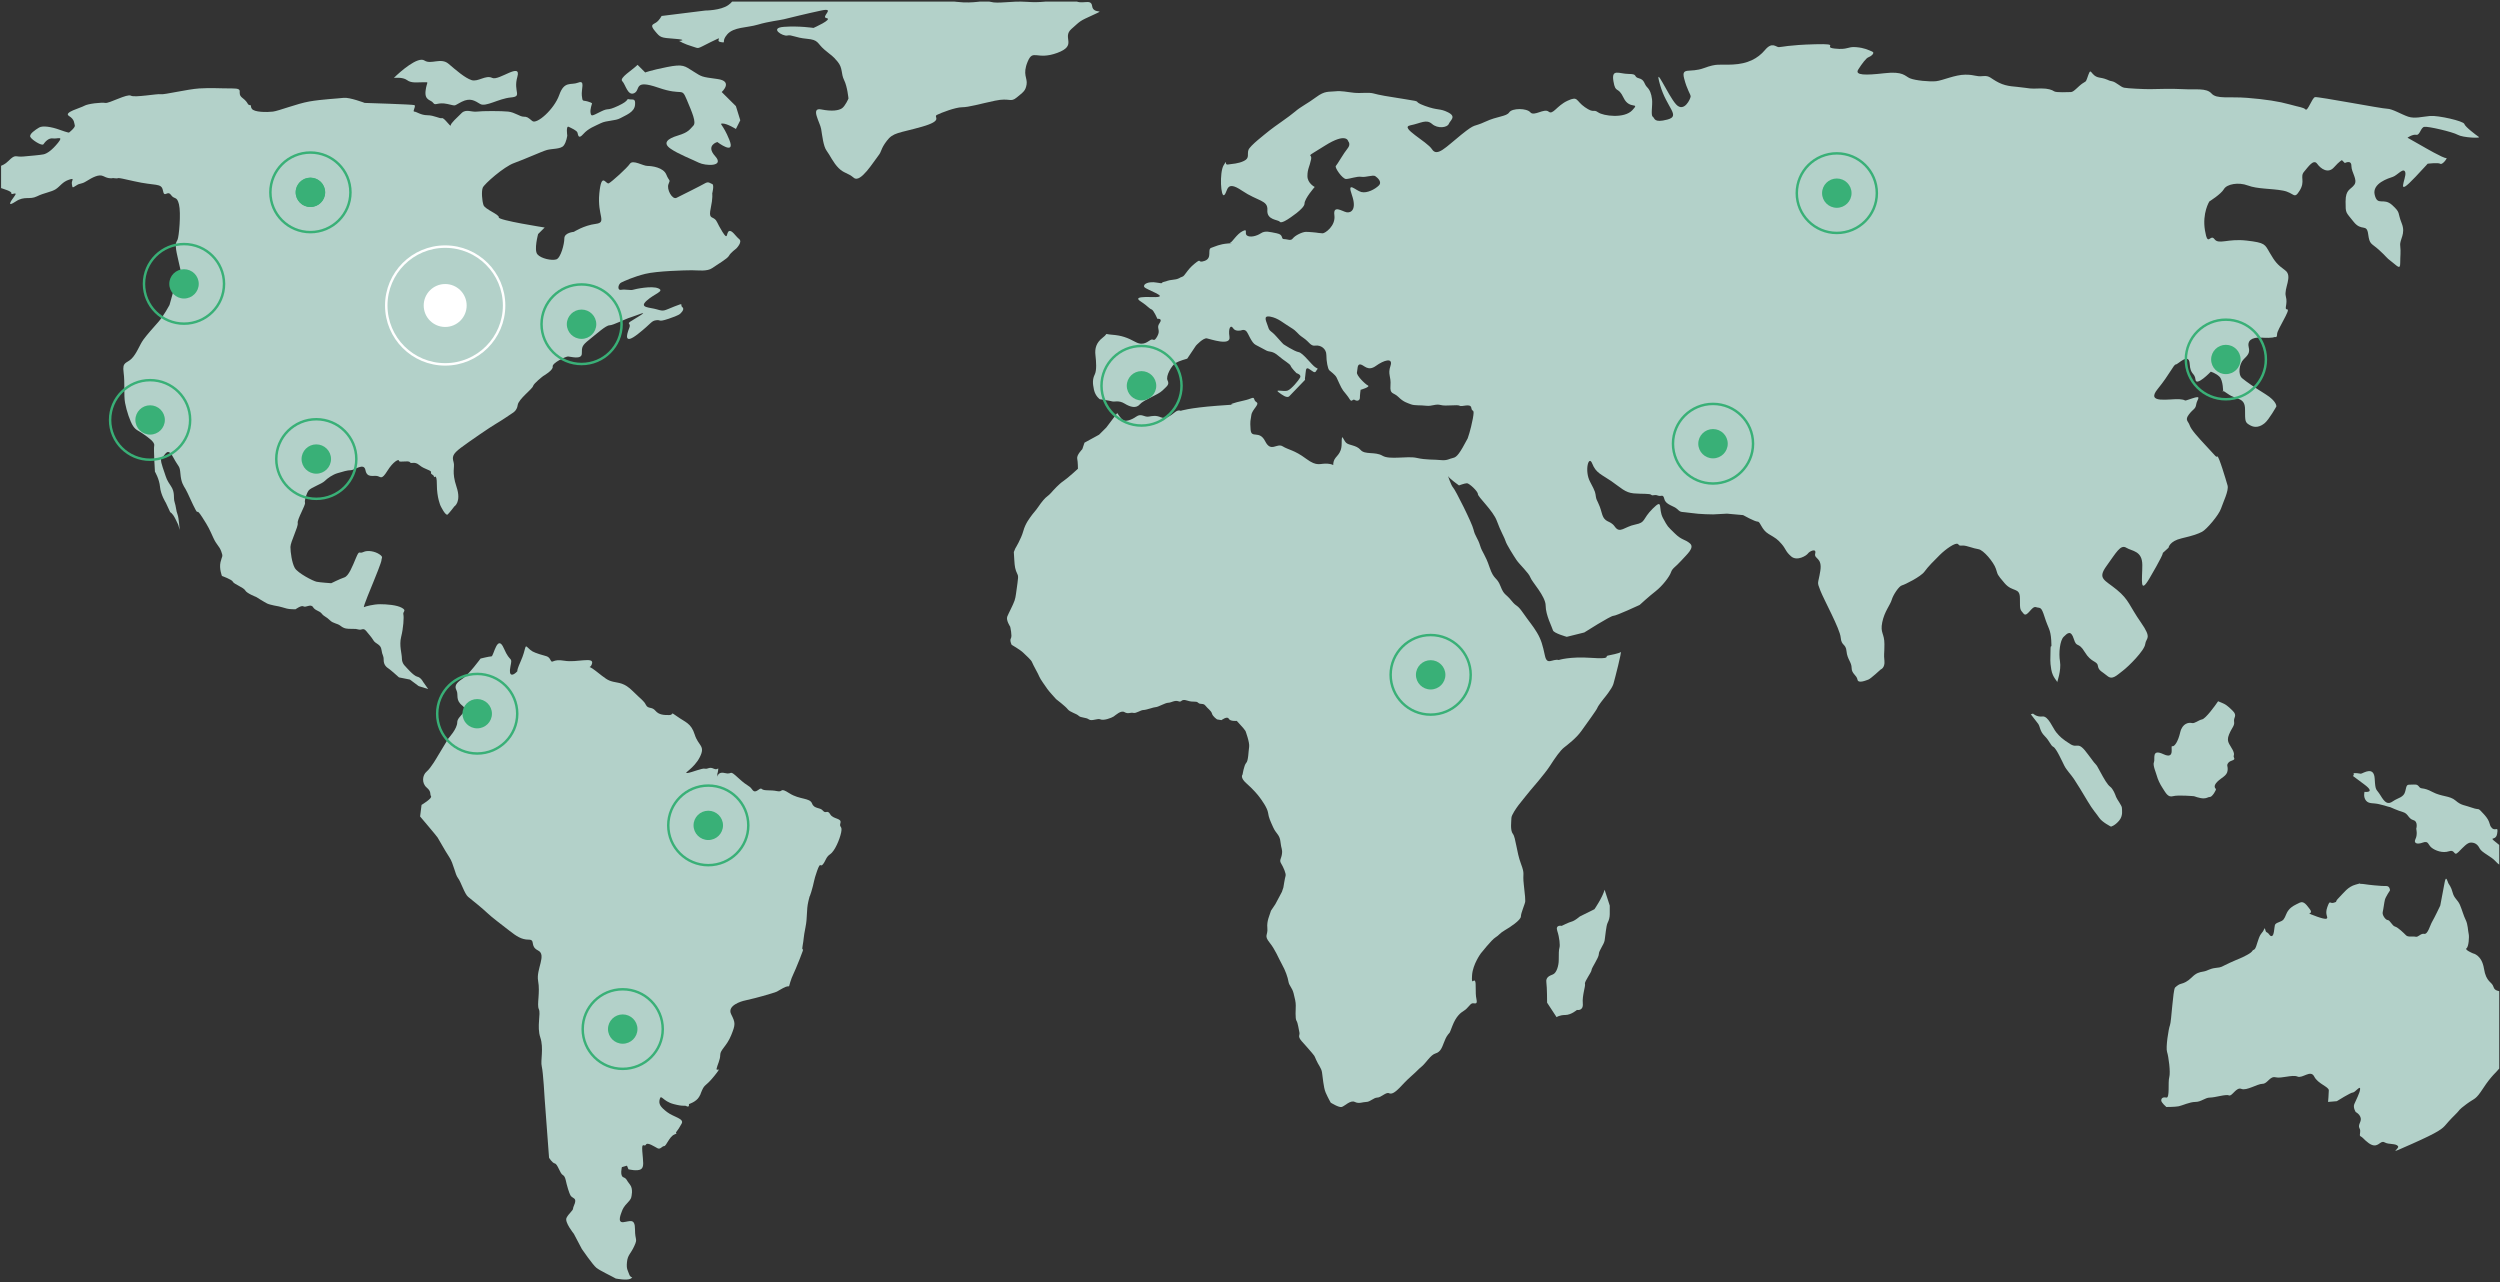<svg width="1012" height="519" viewBox="0 0 1012 519" fill="none" xmlns="http://www.w3.org/2000/svg">
<rect x="0" y="0" width="1012" height="519" fill="#333333" stroke="none"/>
<g clip-path="url(#clip0_2201_10514)">
<path d="M452.272 167.173L447.848 173.037L444.9 175.97L439.003 179.194L438.117 181.834C438.117 181.834 435.757 184.18 436.053 185.648C436.349 187.115 436.349 189.753 436.349 189.753C436.349 189.753 432.221 193.565 430.451 194.738C428.681 195.91 426.321 198.55 426.321 198.55C426.321 198.55 424.847 200.31 423.963 200.897C423.078 201.482 421.604 203.242 420.424 205.002C419.243 206.762 418.064 207.933 417.475 208.813C416.885 209.692 415.115 211.746 414.231 214.972C413.346 218.199 410.987 222.01 410.987 222.01L410.396 223.476C410.692 228.462 410.69 229.341 411.281 231.101C411.871 232.86 412.462 232.273 411.871 236.086C411.281 239.897 411.281 241.364 410.692 243.124C410.102 244.882 408.332 248.108 407.744 249.576C407.153 251.042 408.923 253.68 408.923 253.68C408.923 253.68 409.809 257.494 409.218 258.373C408.628 259.254 409.513 261.013 409.513 261.013C409.513 261.013 413.051 263.065 414.232 264.239C415.411 265.412 417.476 267.172 417.771 268.051C418.067 268.932 420.425 273.037 420.72 273.917C421.015 274.796 423.374 278.021 423.964 278.902C424.554 279.782 427.503 283.008 427.503 283.008C427.503 283.008 431.337 285.939 432.222 287.112C433.107 288.285 435.761 288.871 436.644 289.751C437.53 290.63 439.593 290.336 440.773 291.218C441.953 292.097 444.312 290.63 445.492 291.218C446.671 291.804 449.917 290.632 450.801 290.045C451.685 289.459 453.749 287.407 455.224 288.285C456.698 289.163 457.583 288.285 458.763 288.578C459.941 288.871 461.711 287.407 462.89 287.407C464.071 287.407 467.019 286.233 467.903 286.233C468.789 286.233 471.738 284.471 472.918 284.471C474.096 284.471 475.572 283.301 477.046 283.886C478.52 284.471 477.93 282.715 480.584 283.593C483.239 284.471 484.123 283.593 485.008 284.471C485.893 285.352 487.074 284.474 487.958 285.647C488.843 286.818 490.317 287.697 490.611 288.871C490.905 290.045 492.675 291.219 492.675 291.219L494.445 291.511C494.445 291.511 496.806 289.752 497.394 290.926C497.984 292.099 500.638 291.807 500.638 291.807L503.292 294.738L504.177 295.911C504.177 295.911 505.947 300.604 505.651 302.363C505.356 304.122 505.356 307.934 504.472 308.813C503.588 309.694 502.998 313.506 502.998 313.506C502.998 313.506 501.818 314.679 504.472 317.025C507.126 319.373 508.897 321.424 509.781 322.595C510.667 323.769 513.026 326.996 513.318 329.048C513.615 331.1 514.204 332.273 515.385 334.913C516.564 337.552 518.038 337.845 518.333 340.78C518.629 343.711 519.217 343.712 518.922 345.763C518.627 347.816 517.743 348.11 518.627 349.575C519.512 351.042 520.69 353.682 520.397 354.562C520.103 355.441 519.512 359.253 519.512 359.253L518.922 361.013L516.269 366.001L514.499 368.638C513.909 370.69 512.73 372.743 513.025 375.676C513.318 378.609 511.551 378.608 513.909 381.539C516.269 384.473 517.447 387.699 518.922 390.339C520.397 392.977 521.282 395.617 521.575 397.376C521.871 399.136 523.051 399.723 523.64 402.069C524.229 404.415 524.525 405.586 524.525 407.053C524.525 408.519 524.229 412.333 524.821 413.212C525.409 414.092 525.705 416.733 526 417.905C526.295 419.079 525.114 419.372 526.884 421.426C528.654 423.478 529.834 424.65 531.013 426.117C532.192 427.584 531.897 426.997 532.783 429.05C533.667 431.102 534.846 432.277 535.142 434.035C535.437 435.794 535.731 440.192 536.616 442.246C537.501 444.299 538.68 446.352 538.68 446.352C538.68 446.352 541.925 448.404 543.105 448.111C544.282 447.818 546.643 445.181 548.414 446.059C550.184 446.939 551.658 446.059 553.132 446.059C554.606 446.059 556.081 444.299 557.556 444.299C559.03 444.299 561.094 441.953 562.275 442.54C563.455 443.125 564.927 441.951 566.403 440.486C567.878 439.021 568.762 437.849 571.415 435.502C574.07 433.156 573.775 433.154 575.544 431.688C577.314 430.221 579.084 426.995 581.148 426.409C583.211 425.823 583.801 423.772 584.39 422.305C584.981 420.838 585.275 419.959 586.16 418.785C587.046 417.613 586.455 419.082 587.93 415.267C589.406 411.453 591.177 409.989 592.651 409.108C594.125 408.229 595.01 406.47 595.894 406.175C596.778 405.881 598.254 407.055 597.664 404.415C597.076 401.777 597.664 397.965 597.076 397.085C596.485 396.203 595.599 399.136 595.895 394.736C596.193 390.339 599.434 385.939 599.434 385.939C599.434 385.939 603.857 380.368 605.333 379.488C606.808 378.609 607.101 377.729 609.168 376.556C611.23 375.384 615.654 372.451 615.654 370.984C615.654 369.517 617.424 365.705 617.424 364.824C617.424 363.945 617.424 363.065 616.836 358.079C616.245 353.096 617.424 354.267 615.656 349.575C613.887 344.884 613.589 339.018 612.412 337.552C611.231 336.085 611.821 332.272 611.821 331.1C611.821 329.928 613.887 326.995 614.771 325.822C615.656 324.649 619.489 319.956 619.489 319.956C619.489 319.956 625.387 313.212 627.451 309.987C629.516 306.76 631.58 303.828 633.054 302.656C634.529 301.483 638.068 298.841 640.131 295.909C642.196 292.978 646.325 287.407 646.621 286.525C646.914 285.647 649.273 282.714 649.273 282.714C649.273 282.714 652.517 278.9 653.108 276.848C653.696 274.795 656.644 263.358 656.054 263.944C655.467 264.532 651.927 265.117 650.747 265.41C649.569 265.705 652.518 266.876 643.964 266.291C635.413 265.703 630.99 267.17 630.99 267.17C628.334 266.583 626.271 269.516 625.385 265.41C624.501 261.306 623.91 258.96 622.142 256.027C620.372 253.094 619.192 251.921 616.54 248.108C613.887 244.297 614.179 246.055 611.819 243.124C609.461 240.192 608.87 241.07 607.396 237.259C605.922 233.447 604.743 234.914 602.973 229.634C601.203 224.354 600.024 223.767 599.139 220.836C598.254 217.904 597.076 217.022 596.485 214.384C595.895 211.744 589.114 198.256 588.228 197.375C587.342 196.497 585.868 191.802 586.163 192.683C586.459 193.563 590.588 196.495 590.588 196.495C590.588 196.495 592.946 195.615 593.832 195.615C594.716 195.615 598.255 198.842 598.255 200.013C598.255 201.187 604.451 206.76 605.923 210.865C607.397 214.97 609.17 217.903 609.462 219.076C609.754 220.248 612.706 224.941 613.887 226.702C615.065 228.462 618.898 231.979 619.488 233.74C620.078 235.5 625.683 241.364 625.683 245.176C625.683 248.989 628.334 253.973 628.631 255.146C628.927 256.319 634.233 257.787 634.233 257.787L641.312 256.027C641.312 256.027 651.927 249.281 653.108 249.281C654.286 249.281 663.726 244.882 663.726 244.882C663.726 244.882 667.558 241.364 670.211 239.312C672.866 237.259 675.815 233.448 676.406 231.686C676.994 229.926 678.174 229.634 680.533 226.993C682.893 224.354 686.137 221.715 684.073 219.955C682.008 218.196 680.828 218.783 677.88 215.85C674.93 212.918 675.225 213.505 673.16 209.691C671.095 205.88 673.455 201.48 669.031 205.88C664.609 210.279 666.377 211.451 661.953 212.333C657.531 213.211 655.76 216.144 653.696 213.211C651.632 210.279 649.569 212.039 648.387 207.639C647.208 203.24 646.322 202.946 646.029 201.188C645.735 199.428 646.029 199.428 643.669 195.028C641.311 190.63 643.079 183.885 644.553 187.697C646.029 191.509 648.387 192.096 652.222 194.735C656.054 197.374 657.826 199.428 661.363 199.721C664.902 200.013 667.851 199.721 668.441 200.306C669.031 200.894 669.62 200.014 671.095 200.599C672.571 201.187 673.158 199.721 673.749 202.065C674.338 204.412 677.582 204.705 679.056 206.171C680.532 207.636 680.532 207.051 684.367 207.636C688.201 208.224 693.51 208.224 693.51 208.224L699.111 207.93L705.6 208.514C705.6 208.514 710.32 211.154 711.498 211.154C712.677 211.154 712.972 214.381 715.921 216.14C718.871 217.901 719.46 218.192 721.229 220.246C723.002 222.299 722.704 223.178 725.063 225.231C727.424 227.285 731.259 224.939 731.848 224.061C732.435 223.18 735.384 221.714 734.797 224.061C734.207 226.406 737.744 225.525 736.86 231.099C735.975 236.669 735.384 235.203 736.86 239.016C738.334 242.829 744.822 254.558 745.118 258.078C745.414 261.597 747.181 260.424 747.476 263.651C747.772 266.876 749.54 268.049 749.54 270.395C749.54 272.742 751.606 273.327 751.9 275.088C752.197 276.848 755.44 275.38 756.324 275.088C757.21 274.794 761.337 270.981 761.337 270.981C761.337 270.981 763.11 270.396 762.812 267.462C762.516 264.532 762.812 265.117 762.812 260.719C762.812 256.32 761.043 256.32 761.928 251.923C762.812 247.524 765.171 244.883 765.761 242.831C766.351 240.779 768.711 237.26 769.889 236.966C771.068 236.672 777.557 233.448 779.032 231.393C780.506 229.341 782.866 226.995 785.226 224.649C787.584 222.304 791.713 219.371 792.598 220.251C793.483 221.13 793.188 220.837 794.663 220.837C796.137 220.837 798.792 222.011 800.855 222.304C802.92 222.597 807.05 227.582 807.934 230.222C808.819 232.862 808.229 232.274 811.473 236.087C814.717 239.898 817.666 237.552 817.666 242.245C817.666 246.938 817.666 246.643 819.142 248.404C820.616 250.164 822.384 245.178 824.153 245.765C825.922 246.353 826.217 245.179 827.691 249.871C829.165 254.564 830.049 254.564 830.346 259.255C830.64 263.947 830.05 259.549 830.05 263.359C830.05 267.173 829.754 267.466 830.346 270.984C830.935 274.506 832.997 275.678 832.705 276.265C832.705 276.265 834.474 271.28 833.883 267.759C833.296 264.242 833.883 259.257 835.358 257.791C836.832 256.323 838.309 254.858 839.486 258.67C840.667 262.481 841.257 259.55 843.91 263.948C846.565 268.348 848.924 267.466 849.219 269.52C849.513 271.573 850.991 271.867 853.052 273.625C855.117 275.385 856.886 273.333 859.246 271.573C861.607 269.813 868.092 263.361 868.39 260.721C868.683 258.083 871.337 258.668 866.618 251.925C861.899 245.18 861.899 242.834 856.886 238.728C851.876 234.623 848.925 234.33 852.76 229.051C856.594 223.771 858.364 220.254 860.722 221.721C863.082 223.186 867.208 222.892 867.208 228.759C867.208 234.623 866.029 241.075 870.157 234.037C874.285 226.999 876.352 222.893 875.17 224.068C873.992 225.241 877.824 221.722 877.824 221.722C877.824 221.722 878.12 219.082 883.135 217.91C888.146 216.734 889.62 216.149 891.391 215.27C893.16 214.389 898.174 208.524 899.059 205.885C899.943 203.246 902.303 198.554 901.713 196.502C901.124 194.447 898.173 184.479 897.583 184.771C896.995 185.065 897.29 185.065 893.458 180.96C889.621 176.854 886.968 173.922 886.379 172.161C885.789 170.401 884.314 170.108 886.082 167.763C887.854 165.418 888.738 165.711 889.033 163.657C889.326 161.605 891.685 159.845 887.262 161.312C882.84 162.778 886.082 161.9 882.249 161.607C878.415 161.312 868.39 163.659 873.404 157.501C878.415 151.343 879.888 147.532 880.774 147.532C881.661 147.532 886.084 142.545 886.377 147.237C886.673 151.929 888.441 150.755 888.737 153.688C889.033 156.621 894.93 150.463 894.93 150.463C894.93 150.463 896.994 151.049 898.468 152.515C899.943 153.981 899.943 158.674 899.943 158.674C899.943 158.674 898.764 157.207 902.008 159.553C905.253 161.901 908.79 160.726 908.79 165.712C908.79 170.697 908.79 170.991 910.854 172.164C912.921 173.337 914.982 172.752 916.754 171.285C918.523 169.819 921.471 164.539 921.471 164.539C921.471 164.539 921.766 162.486 917.048 159.553C912.33 156.622 909.38 154.57 907.613 153.103C905.842 151.637 906.433 147.238 908.2 145.477C909.973 143.717 910.854 142.837 910.265 140.492C909.674 138.144 911.151 136.385 915.574 136.679C919.997 136.973 920.881 136.387 920.881 136.387C920.881 136.387 921.768 136.972 921.768 135.213C921.768 133.454 927.37 125.242 925.894 125.242C924.42 125.242 926.193 123.19 925.305 119.964C924.42 116.737 928.254 111.753 925.011 109.407C921.767 107.06 920.881 105.886 918.818 102.368C916.754 98.848 917.046 98.263 909.38 97.382C901.713 96.503 898.174 99.142 896.404 96.797C894.634 94.451 893.751 100.315 892.572 93.277C891.393 86.239 894.342 81.546 894.342 81.546C894.342 81.546 899.06 78.614 900.238 76.561C901.417 74.507 906.135 73.628 909.973 75.095C913.806 76.561 919.407 76.268 924.128 77.15C928.846 78.028 928.551 80.961 930.911 77.15C933.269 73.335 930.911 71.577 932.68 69.524C934.451 67.471 936.513 64.245 937.987 66.297C939.461 68.351 942.415 70.402 944.774 67.762C947.133 65.124 948.017 64.831 948.017 64.831L949.194 66.005C949.194 66.005 951.848 64.537 951.848 67.175C951.848 69.816 954.504 72.749 953.029 74.801C951.552 76.855 949.491 76.561 949.491 81.546C949.491 86.533 949.491 85.652 952.732 89.759C955.978 93.863 958.041 90.344 958.631 94.744C959.222 99.142 959.809 98.264 963.055 101.196C966.3 104.127 965.707 104.127 968.068 105.887C970.428 107.648 971.608 109.408 971.608 106.475C971.608 103.542 971.903 102.077 971.608 99.437C971.311 96.799 973.968 94.744 972.195 90.345C970.427 85.947 971.902 86.24 968.363 83.014C964.823 79.789 962.463 83.602 961.287 78.909C960.106 74.217 966.888 72.164 968.659 71.577C970.428 70.992 973.08 67.472 973.669 69.818C974.26 72.164 969.247 80.669 977.8 71.577C986.351 62.487 982.519 66.299 982.519 66.299C982.519 66.299 986.942 65.713 987.826 66.299C988.709 66.887 991.073 63.66 990.184 63.954C989.3 64.249 980.751 59.261 980.751 59.261L974.555 55.743C974.555 55.743 976.621 54.276 978.095 54.571C979.571 54.864 979.867 51.638 981.342 51.343C982.816 51.05 992.842 53.398 994.908 54.571C996.971 55.743 1004.34 56.036 1003.46 55.45C1002.57 54.862 997.856 51.345 997.56 50.171C997.266 48.998 986.943 46.652 983.7 46.945C980.455 47.237 977.508 48.116 974.854 47.237C972.198 46.357 968.366 44.011 966.301 44.011C964.237 44.011 938.286 39.026 937.107 39.319C935.928 39.612 934.156 45.183 933.272 44.304C932.388 43.425 930.914 43.423 926.783 42.251C922.657 41.078 917.052 40.197 909.678 39.612C902.307 39.026 897.295 40.199 895.23 37.852C893.165 35.507 888.743 36.386 883.729 36.092C878.717 35.8 872.818 36.092 870.164 36.092C867.509 36.092 861.318 35.8 859.843 35.506C858.368 35.211 856.599 33.159 854.83 32.867C853.059 32.573 853.354 31.988 849.816 31.401C846.277 30.814 846.572 27.003 845.393 30.228C844.214 33.455 844.802 32.574 843.033 33.747C841.263 34.921 839.494 37.266 838.314 37.266C837.136 37.266 832.418 37.559 831.531 36.973C830.645 36.386 829.171 35.8 826.222 35.8C823.273 35.8 823.273 36.092 819.439 35.506C815.605 34.919 812.656 35.211 809.117 33.453C805.578 31.693 805.578 30.521 802.629 30.814C799.683 31.108 799.683 30.228 795.551 30.228C791.424 30.228 786.412 32.574 783.756 32.867C781.104 33.16 775.205 32.573 773.141 31.693C771.074 30.814 770.486 28.762 762.817 29.64C755.15 30.521 750.727 30.521 752.201 28.174C753.676 25.829 755.445 23.483 756.329 23.189C757.215 22.896 759.277 21.43 757.802 20.844C756.329 20.257 754.854 19.378 751.317 19.084C747.776 18.791 748.07 20.257 742.763 19.67C737.456 19.084 745.713 17.618 734.803 17.911C723.891 18.206 721.237 19.084 720.058 19.084C718.877 19.084 717.402 16.739 714.454 20.257C711.505 23.776 707.374 25.828 701.478 26.121C695.581 26.415 695.284 25.535 689.683 27.587C684.08 29.639 680.539 27 681.72 31.692C682.898 36.384 684.374 38.144 684.374 39.023C684.374 39.903 681.72 45.768 678.477 42.249C675.231 38.73 669.333 24.947 671.988 34.332C674.641 43.715 680.538 46.942 674.937 48.408C669.335 49.874 669.922 47.822 669.037 47.234C668.154 46.648 669.037 42.542 668.742 40.196C668.446 37.851 667.858 36.384 666.679 35.211C665.501 34.037 665.793 32.278 663.435 31.692C661.075 31.106 663.14 29.932 659.306 29.932C655.473 29.932 652.23 27.585 653.114 32.865C653.997 38.143 654.882 34.625 657.24 39.61C659.598 44.594 664.023 41.075 660.78 44.594C657.536 48.114 648.985 46.941 646.92 45.475C644.855 44.008 645.446 46.062 641.609 43.422C637.776 40.782 638.958 38.729 634.534 40.782C630.111 42.836 628.636 46.648 626.866 45.181C625.096 43.714 620.969 47.233 619.493 45.475C618.018 43.715 612.119 43.715 610.942 45.475C609.761 47.234 606.222 46.941 601.209 49.288C596.197 51.633 597.669 49.579 591.477 54.566C585.283 59.55 581.744 63.656 579.681 60.43C577.617 57.205 566.409 51.633 570.834 50.752C575.258 49.873 577.322 48.114 579.681 50.166C582.041 52.218 585.876 51.633 586.463 50.166C587.053 48.699 589.708 47.233 586.168 45.474C582.629 43.714 582.335 44.886 576.732 42.834C571.128 40.781 576.732 41.368 569.064 40.195C561.396 39.022 558.151 38.436 556.087 37.849C554.025 37.263 551.075 37.849 548.127 37.556C545.176 37.263 543.114 36.677 540.458 36.97C537.805 37.263 536.331 36.677 532.791 39.316C529.25 41.956 526.596 43.129 524.238 45.181C521.879 47.233 515.687 51.34 513.917 52.807C512.147 54.272 505.954 58.964 505.364 60.724C504.775 62.484 505.954 63.95 503.594 65.123C501.234 66.295 498.876 66.295 497.106 66.588C495.336 66.882 497.106 63.949 495.336 66.882C493.567 69.814 494.157 80.372 495.631 78.905C497.105 77.438 496.22 72.747 502.708 77.147C509.197 81.544 513.326 80.958 513.03 85.063C512.735 89.169 517.453 88.876 518.043 89.756C518.633 90.635 521.582 88.582 521.582 88.582C521.582 88.582 528.07 84.477 528.07 82.425C528.07 80.372 532.198 75.68 532.198 75.68C532.198 75.68 529.248 74.214 529.248 71.281C529.248 68.35 530.135 67.468 530.723 64.535C531.313 61.604 527.479 64.537 536.327 58.963C545.172 53.392 545.763 57.205 545.763 57.205C545.763 57.205 546.941 58.378 545.467 60.137C543.993 61.897 541.338 66.59 540.749 67.175C540.158 67.762 543.403 72.454 544.876 72.454C546.351 72.454 549.301 71.28 551.071 71.573C552.841 71.868 555.789 70.695 556.673 71.281C557.559 71.868 559.622 73.627 558.147 75.094C556.673 76.559 553.428 78.318 551.071 77.733C548.71 77.148 545.171 73.04 547.236 78.906C549.301 84.772 546.941 86.237 545.171 85.944C543.403 85.651 539.568 82.719 540.158 87.118C540.749 91.515 536.326 94.448 535.44 94.448C534.554 94.448 532.787 94.155 532.787 94.155C532.787 94.155 530.131 93.861 528.658 93.861C527.183 93.861 524.234 95.326 523.349 96.5C522.464 97.673 521.284 96.795 519.811 96.795C518.337 96.795 519.811 95.034 516.861 94.448C513.913 93.862 512.143 93.275 510.374 94.448C508.604 95.621 505.951 96.207 504.771 95.328C503.592 94.448 505.362 92.394 503.001 93.569C500.642 94.741 498.872 97.967 497.988 98.262C497.103 98.553 500.642 98.262 497.103 98.553C493.565 98.848 492.091 99.729 490.321 100.314C488.55 100.901 490.91 104.419 487.666 105.592C484.422 106.764 486.783 104.126 483.538 106.764C480.294 109.405 479.703 111.75 478.525 112.044C477.344 112.338 477.64 112.923 474.986 113.216C472.331 113.509 472.628 113.802 471.151 114.096C469.677 114.389 471.447 114.976 468.203 114.389C464.958 113.802 462.599 114.976 463.189 116.149C463.778 117.322 474.69 120.548 466.433 120.254C458.176 119.961 460.83 121.427 462.599 122.6C464.369 123.772 465.252 124.945 466.138 125.239C467.024 125.532 468.496 129.053 468.496 129.053C468.496 129.053 470.856 128.758 469.382 130.812C467.908 132.865 469.972 133.451 468.496 136.091C467.023 138.731 467.023 136.97 465.843 137.557C464.664 138.142 462.894 140.196 459.649 138.436C456.405 136.676 454.048 135.797 450.213 135.505C446.379 135.21 449.032 134.625 446.379 136.676C443.724 138.731 443.135 141.076 443.431 143.714C443.726 146.353 444.021 149.873 443.135 151.633C442.251 153.392 442.251 155.152 442.839 157.792C443.43 160.43 445.2 161.605 445.2 161.605C445.2 161.605 449.328 162.19 450.213 162.485C451.097 162.778 452.867 161.899 455.225 163.363C457.585 164.83 459.945 165.418 461.419 163.657C462.893 161.899 468.791 159.845 470.563 158.086C472.331 156.326 473.511 155.741 472.626 153.981C471.742 152.221 474.396 147.822 475.87 146.943C477.344 146.063 480.588 145.183 480.588 145.183L484.127 139.905C484.127 139.905 487.076 136.677 488.55 136.972C490.024 137.265 498.281 140.199 497.693 136.387C497.103 132.573 498.283 131.401 499.167 132.866C500.051 134.332 502.411 133.746 502.411 133.746C502.411 133.746 503.59 133.161 504.475 134.04C505.359 134.918 506.538 138.733 508.308 139.611C510.078 140.492 511.552 141.372 512.733 141.957C513.912 142.544 515.092 141.957 517.452 144.01C519.81 146.063 522.17 147.237 522.464 148.115C522.761 148.995 524.825 151.048 524.825 151.048C524.825 151.048 526.888 151.634 526.299 152.808C525.709 153.981 522.761 157.501 521.286 158.086C519.811 158.673 515.978 157.499 517.452 158.673C518.925 159.845 520.991 161.312 521.875 160.431C522.761 159.552 528.362 153.686 528.362 153.686C528.362 153.686 528.067 153.98 528.362 152.219C528.658 150.462 528.362 148.408 529.837 149.288C531.311 150.169 532.197 151.341 532.787 150.169C533.376 148.995 533.966 149.582 532.491 148.703C531.015 147.822 527.478 142.837 525.708 142.544C523.938 142.25 519.513 139.317 519.513 139.317C519.513 139.317 518.63 138.437 516.565 136.092C514.5 133.746 513.912 134.332 513.32 132.279C512.731 130.227 510.96 127.587 514.205 128.173C517.451 128.76 519.513 130.812 522.462 132.572C525.412 134.332 524.823 134.917 527.476 136.677C530.13 138.437 530.427 140.198 532.489 139.905C534.553 139.611 536.914 141.077 536.914 143.717C536.914 146.356 537.502 149.288 538.092 149.876C538.683 150.463 540.45 151.636 541.041 152.808C541.631 153.981 542.811 156.914 543.694 158.086C544.58 159.259 545.464 160.14 546.349 161.607C547.233 163.072 547.528 161.312 548.412 161.9C549.298 162.486 550.477 162.192 550.477 161.019C550.477 159.846 550.771 157.793 550.771 157.793C550.771 157.793 554.902 156.621 553.722 156.033C552.542 155.447 549.002 151.928 549.298 150.755C549.593 149.582 549.298 147.237 550.771 147.53C552.246 147.822 553.721 150.462 556.965 148.115C560.209 145.769 564.043 144.596 562.862 148.115C561.685 151.634 563.16 152.219 562.862 156.033C562.569 159.846 564.044 158.673 566.109 160.726C568.173 162.779 569.647 163.074 571.121 163.659C572.596 164.246 574.954 163.953 577.315 164.246C579.675 164.539 581.149 163.366 583.214 163.953C585.276 164.539 589.995 163.659 590.881 164.246C591.767 164.833 595.306 163.074 595.599 165.126C595.894 167.179 597.074 164.833 596.19 169.524C595.306 174.216 594.125 177.442 594.125 177.442C590.881 183.601 589.702 185.068 588.227 185.361C586.754 185.654 585.868 186.534 583.215 186.24C580.561 185.946 577.317 186.24 573.483 185.361C569.649 184.48 562.57 186.24 559.622 184.48C556.673 182.721 552.545 184.187 550.773 182.135C549.004 180.082 546.056 180.375 544.876 179.202C543.697 178.03 543.107 174.805 543.107 179.497C543.107 184.19 540.453 184.481 539.863 186.828C539.272 189.173 540.746 188.001 537.502 187.707C534.258 187.413 533.374 189.173 528.656 185.655C523.936 182.136 521.578 182.136 519.22 180.669C516.859 179.202 514.5 183.308 512.142 178.617C509.782 173.924 506.538 177.736 506.243 173.924C505.949 170.111 506.243 170.406 506.538 168.06C506.836 165.713 510.077 163.661 508.603 162.782C507.128 161.902 508.307 160.435 506.243 161.316C504.178 162.196 501.231 162.489 498.871 163.368C496.511 164.249 504.178 163.368 492.678 164.249C481.177 165.128 477.931 166.301 477.931 166.301C477.931 166.301 477.047 165.715 475.572 166.887C474.098 168.06 472.033 169.82 469.969 168.941C467.906 168.06 466.725 168.353 464.956 168.647C463.186 168.941 462.008 167.182 459.944 168.647C457.879 170.112 455.52 170.7 454.635 170.112C453.717 169.513 452.237 167.167 452.237 167.167L452.272 167.173Z" fill="#B3D1C9"/>
<path d="M649.56 360.131C648.676 363.358 645.432 368.048 645.432 368.048L639.532 370.981C639.532 370.981 637.471 372.741 636.289 373.034C635.11 373.326 632.161 374.794 632.161 374.794C632.161 374.794 629.508 374.207 630.391 376.845C631.275 379.485 631.571 382.712 631.275 383.59C630.982 384.471 630.982 386.231 630.982 388.578C630.982 390.923 630.097 393.854 628.622 394.441C627.148 395.028 625.673 395.615 625.968 397.668C626.264 399.721 626.264 405.879 626.264 405.879L630.099 411.744C630.099 411.744 631.278 410.865 633.638 410.865C635.995 410.865 638.356 408.814 638.356 408.814C638.356 408.814 641.011 409.398 640.714 406.175C640.419 402.947 641.896 399.136 641.598 398.256C641.305 397.376 644.254 393.563 644.254 392.684C644.254 391.804 647.203 387.701 647.203 386.233C647.203 384.767 649.267 382.42 649.562 380.663C649.856 378.901 650.151 374.797 650.741 373.625C651.332 372.452 651.627 371.278 651.627 370.105C651.627 368.933 651.627 366.586 651.627 366.586L649.53 360.124L649.56 360.131Z" fill="#B3D1C9"/>
<path d="M880.471 399.726C879.586 400.897 878.997 413.509 878.407 414.975C877.818 416.44 876.637 424.066 877.229 425.824C877.818 427.585 878.702 434.036 878.114 436.089C877.523 438.141 878.409 444.593 876.932 444.3C875.459 444.005 874.871 444.594 874.871 445.473C874.871 446.353 876.932 448.111 876.932 448.111C876.932 448.111 880.474 448.112 881.947 447.818C883.421 447.525 886.371 446.058 888.73 446.058C891.09 446.058 892.565 444.297 894.628 444.297C896.692 444.297 901.117 442.833 902.296 443.418C903.475 444.003 905.244 439.899 907.309 440.78C909.374 441.659 913.798 438.726 915.862 438.726C917.924 438.726 918.811 435.499 921.171 436.088C923.529 436.674 927.954 434.915 930.019 435.792C932.08 436.674 935.326 432.861 936.8 435.792C938.276 438.726 942.7 439.899 942.7 441.365C942.7 442.83 942.401 446.058 942.401 446.058L945.942 445.763C945.942 445.763 951.543 442.244 952.43 442.244C953.314 442.244 955.379 439.312 955.379 440.78C955.379 442.244 953.608 445.473 953.019 446.937C952.43 448.404 953.608 450.164 953.608 450.164C953.608 450.164 956.56 451.63 955.379 454.268C954.199 456.908 955.673 456.323 955.379 458.374C955.083 460.427 955.379 459.546 956.556 460.719C957.737 461.893 959.804 463.949 961.571 463.653C963.342 463.359 963.929 461.601 965.405 462.48C966.879 463.36 969.827 462.774 970.711 463.947C971.599 465.119 965.11 468.052 976.316 463.068C987.522 458.081 988.699 456.908 990.174 455.148C991.653 453.389 993.422 451.63 994.599 450.456C995.779 449.283 994.896 449.577 998.432 446.937C1001.97 444.299 1001.97 445.471 1005.22 440.485C1008.46 435.502 1010.82 433.741 1011.41 432.861C1012 431.98 1013.18 431.688 1013.47 428.166C1013.77 424.649 1016.13 421.423 1016.13 420.25C1016.13 419.079 1017.01 417.32 1016.72 415.265C1016.42 413.212 1017.9 410.282 1016.13 407.349C1014.36 404.415 1017.01 403.245 1014.36 402.068C1011.7 400.896 1009.93 401.483 1009.34 399.43C1008.75 397.377 1006.39 397.67 1005.51 392.098C1004.63 386.527 1001.09 385.938 1001.09 385.938C1001.09 385.938 997.548 384.473 998.432 383.888C999.319 383.3 999.613 379.193 999.319 378.021C999.023 376.848 999.023 374.209 998.14 372.451C997.256 370.689 996.665 368.346 995.78 366.291C994.896 364.239 993.422 363.651 992.831 361.306C992.24 358.961 991.356 358.079 991.062 357.494C990.765 356.908 990.174 353.976 989.587 357.199C988.998 360.425 987.816 366.583 987.816 366.583C987.816 366.583 985.456 371.57 984.572 373.036C983.687 374.5 982.803 378.314 981.329 378.02C979.854 377.726 978.967 379.488 977.79 379.192C976.61 378.898 974.841 379.487 973.956 378.607C973.072 377.726 970.712 375.381 969.532 375.087C968.353 374.795 967.468 372.45 966.583 372.45C965.696 372.45 964.223 370.395 964.519 369.222C964.813 368.05 965.107 365.411 965.403 364.238C965.697 363.065 967.468 360.424 967.468 360.424C967.468 360.424 967.468 358.665 965.993 358.665C964.519 358.665 964.223 358.665 960.979 358.371C957.736 358.076 956.853 357.784 955.67 357.784C954.493 357.784 956.852 357.198 953.606 358.078C950.364 358.96 948.888 361.305 946.823 363.358C944.762 365.41 946.53 364.823 944.762 365.41C942.99 365.998 943.287 363.943 942.107 367.17C940.926 370.396 942.698 371.274 941.809 371.862C940.925 372.45 934.734 369.81 934.734 369.81C934.734 369.81 936.208 369.516 935.028 368.05C933.85 366.583 932.669 364.532 930.902 365.411C929.129 366.291 927.654 366.879 926.477 368.344C925.297 369.81 925.297 370.983 924.412 372.155C923.528 373.328 921.17 373.328 920.874 374.502C920.579 375.676 920.579 378.607 919.696 378.9C918.811 379.195 918.517 377.73 917.632 377.436C916.748 377.143 917.041 374.796 916.453 376.263C915.863 377.729 915.274 377.435 914.389 379.781C913.502 382.128 913.209 384.181 912.324 384.474C911.44 384.768 912.325 385.06 909.669 386.527C907.017 387.993 906.426 387.993 902.594 389.753C898.761 391.514 899.646 391.513 896.991 391.805C894.338 392.1 893.746 392.979 891.977 393.272C890.206 393.566 889.029 393.857 887.258 395.618C885.489 397.378 884.015 397.963 882.836 398.257C881.657 398.552 880.53 399.703 880.53 399.703L880.471 399.726Z" fill="#B3D1C9"/>
<path d="M897.872 283.886C896.694 285.647 892.861 290.924 891.387 291.218C889.911 291.51 888.436 292.979 887.257 292.684C886.078 292.39 883.423 292.684 882.539 296.496C881.655 300.309 880.179 302.362 879.292 302.068C878.408 301.774 880.766 307.639 875.755 305.295C870.743 302.948 872.512 307.348 871.921 308.522C871.331 309.693 872.805 312.921 873.1 314.093C873.398 315.266 874.279 317.319 875.46 319.077C876.639 320.837 877.523 322.889 879.588 322.305C881.653 321.716 888.139 322.305 888.139 322.305C888.139 322.305 890.501 323.185 891.974 323.185C893.448 323.185 893.744 322.598 894.627 322.598C895.51 322.598 897.28 319.664 896.987 319.372C896.692 319.077 895.809 318.199 897.576 316.438C899.346 314.678 901.41 314.093 901.706 312.04C902.001 309.988 901.116 309.988 902.001 308.813C902.885 307.64 904.949 307.936 904.36 306.761C903.769 305.588 904.949 305.881 903.769 303.533C902.592 301.188 901.115 300.307 902.294 297.375C903.475 294.443 904.656 293.855 904.36 292.097C904.064 290.335 905.834 289.75 903.769 287.697C901.707 285.646 900.821 285.058 899.346 284.469L897.892 283.87L897.872 283.886Z" fill="#B3D1C9"/>
<path d="M955.677 313.214C956.859 312.921 960.986 309.988 961.282 315.267C961.577 320.545 961.869 319.078 963.642 322.011C965.41 324.944 966.587 325.826 968.652 324.359C970.715 322.891 973.075 322.891 973.665 320.254C974.256 317.614 974.256 317.614 976.024 317.614C977.797 317.614 978.384 317.321 979.272 318.496C980.155 319.666 980.742 318.493 984.579 320.547C988.412 322.6 991.655 322.011 994.017 324.066C996.377 326.118 997.556 325.827 1000.8 326.999C1004.04 328.171 1002.57 326.412 1005.52 329.638C1008.47 332.863 1007.29 333.742 1008.76 335.209C1010.24 336.675 1011.42 334.036 1010.83 337.555C1010.24 341.074 1006.11 337.555 1012.3 342.538C1018.49 347.526 1019.38 348.406 1021.44 349.871C1023.51 351.338 1024.98 353.098 1023.21 353.098C1021.44 353.098 1015.84 353.098 1015.25 352.217C1014.66 351.338 1012.01 350.75 1010.24 348.698C1008.47 346.647 1004.64 345.179 1003.75 343.42C1002.87 341.659 1001.69 341.074 1000.21 341.074C998.738 341.074 997.264 342.833 995.198 344.886C993.133 346.938 994.021 343.715 991.364 344.593C988.708 345.474 985.763 344.298 984.287 343.126C982.811 341.953 983.109 340.194 980.75 341.074C978.388 341.953 976.917 341.367 977.801 339.608C978.685 337.846 978.094 335.501 978.094 335.501C978.094 335.501 978.981 332.568 976.918 331.983C974.853 331.398 974.853 329.345 972.788 328.756C970.722 328.171 967.481 326.704 967.481 326.704C967.481 326.704 967.186 326.704 966.3 326.411C965.416 326.117 965.416 326.117 963.056 325.532C960.698 324.944 958.926 325.529 957.748 324.065C956.567 322.599 957.158 320.545 957.158 320.545C957.158 320.545 961.876 321.132 957.158 317.613L952.439 314.095C952.439 314.095 953.026 313.8 952.733 313.214C952.432 312.615 955.681 313.201 955.681 313.201L955.677 313.214Z" fill="#B3D1C9"/>
<path d="M822.966 288.862C822.966 288.862 824.44 290.331 826.8 290.036C829.158 289.742 830.926 294.728 832.404 296.487C833.877 298.247 834.764 299.126 838.006 301.18C841.249 303.232 840.954 299.42 845.379 305.578C849.802 311.736 847.737 307.925 849.802 311.736C851.866 315.552 853.046 317.603 854.225 318.485C855.403 319.364 856.29 321.708 856.586 322.589C856.88 323.468 858.943 326.107 858.943 326.987C858.943 327.867 859.534 330.213 857.765 332.265C855.995 334.319 854.52 334.612 854.52 334.612C854.52 334.612 850.981 332.852 849.802 331.093C848.622 329.334 847.149 327.867 845.083 324.349C843.019 320.829 840.659 317.016 839.48 315.257C838.301 313.496 836.531 311.736 835.647 309.978C834.762 308.217 832.403 302.94 831.223 302.352C830.044 301.765 829.748 300.007 827.683 297.954C825.621 295.9 825.914 294.142 825.03 292.969C824.146 291.796 822.082 289.154 822.082 289.154L822.947 288.868L822.966 288.862Z" fill="#B3D1C9"/>
<path d="M249.386 517.61C247.321 516.438 242.898 514.385 241.424 513.212C239.95 512.039 235.527 505.585 235.527 505.585L232.281 499.426C232.281 499.426 228.449 494.734 229.333 492.975C230.218 491.215 231.988 490.043 231.988 489.163C231.988 488.284 233.757 485.936 232.281 485.058C230.807 484.177 230.807 483.885 229.922 481.246C229.037 478.607 229.037 476.258 227.858 475.673C226.678 475.088 225.793 471.275 224.614 470.981C223.435 470.687 222.254 468.635 222.254 468.635L220.484 444.881C220.484 444.881 219.893 434.032 219.305 431.684C218.714 429.339 220.19 424.354 218.714 419.954C217.24 415.555 219.01 410.277 218.125 408.517C217.24 406.757 218.714 401.773 217.83 397.082C216.945 392.39 221.369 386.524 217.83 384.766C214.291 383.004 216.945 380.366 213.996 380.366C211.048 380.366 208.983 378.899 206.329 376.848C203.674 374.795 198.66 370.981 197.186 369.514C195.712 368.05 190.993 364.236 189.519 363.063C188.045 361.891 186.57 356.905 185.391 355.438C184.211 353.973 183.622 349.575 181.852 346.935C180.082 344.297 177.723 339.898 177.132 339.017C176.543 338.138 170.055 330.513 170.055 330.513L170.644 325.822C170.644 325.822 175.068 323.182 174.478 322.303C173.888 321.422 174.774 320.541 172.708 318.784C170.643 317.022 170.938 313.796 172.708 312.332C174.478 310.863 177.131 306.172 177.131 306.172L181.554 298.842C181.554 298.842 185.094 295.027 185.094 292.388C185.094 289.75 190.107 287.991 187.158 285.645C184.209 283.297 185.684 281.245 184.798 279.485C183.913 277.726 184.504 276.553 187.158 274.793C189.813 273.033 194.531 266.582 194.531 266.582C194.531 266.582 198.069 265.701 198.954 265.701C199.838 265.701 201.313 256.315 203.968 262.474C206.622 268.633 207.507 265.407 206.622 269.805C205.737 274.204 207.802 273.326 208.981 272.153C210.16 270.978 208.39 273.033 210.75 267.752C213.108 262.474 212.225 260.715 213.699 262.182C215.173 263.649 215.762 263.942 218.417 264.822C221.07 265.701 221.956 265.407 222.839 267.167C223.723 268.927 223.43 266.581 228.442 267.462C233.455 268.342 240.533 265.701 239.649 268.633C238.764 271.566 236.994 268.34 241.123 271.566C245.251 274.793 245.842 275.378 248.2 275.965C250.559 276.552 252.624 276.259 256.164 279.778C259.703 283.296 260.587 283.59 261.471 285.348C262.356 287.109 263.83 285.935 265.305 287.694C266.779 289.456 268.844 289.456 270.907 289.456C272.971 289.456 270.907 287.694 274.151 290.042C277.397 292.387 279.755 292.679 281.229 297.372C282.703 302.068 285.652 301.772 283.293 306.465C280.934 311.158 276.216 313.21 278.28 312.917C280.343 312.622 284.178 310.862 285.358 311.156C286.537 311.448 287.126 310.277 288.896 311.156C290.667 312.036 290.961 309.984 290.667 312.036C290.37 314.089 290.37 312.036 290.37 314.089C290.37 316.141 289.781 312.036 293.32 312.917C296.859 313.796 294.794 311.155 298.922 314.969C303.052 318.782 303.052 317.61 304.525 319.662C306 321.712 307.474 318.49 308.359 319.369C309.245 320.247 311.898 319.66 314.553 320.248C317.207 320.833 315.437 318.489 319.567 321.127C323.694 323.766 327.824 322.886 328.708 325.233C329.593 327.578 331.954 326.699 333.131 328.166C334.309 329.633 334.9 327.578 336.081 329.633C337.26 331.683 340.8 331.097 340.209 333.149C339.618 335.204 341.092 334.03 340.503 336.961C339.914 339.897 337.848 344.589 336.081 345.76C334.311 346.934 334.312 348.399 333.131 349.865C331.952 351.334 332.247 348.399 330.772 352.505C329.298 356.612 329.593 357.198 328.413 361.009C327.234 364.82 328.119 361.009 327.234 364.821C326.35 368.633 326.939 370.98 326.055 375.38C325.171 379.777 325.465 379.778 324.876 383.004C324.286 386.23 326.35 381.54 323.695 388.282C321.042 395.028 320.747 394.733 319.863 397.667C318.977 400.601 320.158 398.253 316.914 400.013C313.67 401.775 315.44 401.186 311.605 402.36C307.773 403.532 303.053 404.708 301.579 404.999C300.105 405.291 294.207 407.051 295.977 410.569C297.747 414.09 297.747 414.676 295.977 419.076C294.207 423.473 291.554 424.941 291.554 426.992C291.554 429.044 290.373 431.096 290.08 432.563C289.783 434.03 292.733 431.096 289.195 435.496C285.656 439.895 285.362 438.722 284.181 441.362C283.002 444 284.181 441.947 283.002 444C281.823 446.052 278.873 446.931 278.873 446.931C278.873 446.931 279.167 448.399 277.988 447.812C276.807 447.227 277.103 448.105 272.679 446.931C268.256 445.759 267.666 442.829 267.076 444.879C266.487 446.932 267.371 448.107 270.026 450.159C272.679 452.212 277.103 452.797 275.923 454.852C274.744 456.905 274.744 456.905 273.859 458.078C272.974 459.252 275.038 458.371 272.974 459.252C270.91 460.131 269.73 463.945 268.845 463.945C267.961 463.945 267.37 465.41 266.191 464.824C265.011 464.236 262.064 462.184 261.473 463.357C260.883 464.528 259.703 461.89 259.997 465.995C260.293 470.101 260.883 472.447 259.408 473.328C257.934 474.207 254.394 473.328 254.394 473.328L253.804 471.861L251.74 472.447C251.74 472.447 250.856 475.966 252.33 476.553C253.804 477.139 253.509 477.724 254.983 479.484C256.458 481.244 255.574 484.47 255.574 484.47C255.574 484.47 255.574 485.351 254.1 486.817C252.626 488.282 252.035 489.456 251.74 490.336C251.444 491.215 249.676 495.029 252.33 494.734C254.983 494.44 257.049 492.974 257.049 497.667C257.049 502.359 258.229 501.188 256.755 504.412C255.279 507.638 254.1 507.931 253.805 510.863C253.512 513.796 254.101 514.089 254.691 515.849C255.281 517.609 256.756 516.728 255.281 517.609C253.813 518.443 249.398 517.57 249.398 517.57L249.386 517.61Z" fill="#B3D1C9"/>
<path d="M173.304 278.896L171.24 275.964C171.24 275.964 170.356 274.203 168.881 273.911C167.405 273.619 164.161 269.806 164.161 269.806C164.161 269.806 162.687 268.633 162.687 266.581C162.687 264.528 161.507 261.303 162.391 257.784C163.277 254.266 163.572 249.866 163.277 248.692C162.981 247.52 164.751 247.227 162.687 246.053C160.622 244.88 156.494 244.587 153.839 244.587C151.186 244.587 147.941 245.468 147.351 245.759C146.762 246.053 150.595 236.962 151.185 235.497C151.775 234.031 154.429 227.578 154.429 226.7C154.429 225.819 155.313 225.526 153.545 224.354C151.776 223.18 148.827 222.594 147.057 223.474C145.288 224.354 145.583 222.301 144.109 225.819C142.635 229.339 141.159 233.151 139.389 233.738C137.62 234.325 134.082 236.084 134.082 236.084C134.082 236.084 129.658 235.791 128.183 235.498C126.709 235.205 120.516 231.979 119.337 229.927C118.157 227.873 117.568 223.474 117.568 221.423C117.568 219.37 120.811 213.212 120.516 211.745C120.221 210.279 123.761 204.414 123.465 203.533C123.169 202.653 124.055 199.721 124.939 198.548C125.823 197.375 130.248 195.908 131.427 194.736C132.606 193.562 134.671 192.097 136.735 191.51C138.798 190.922 140.57 190.337 142.044 190.337C143.518 190.337 147.351 187.111 147.941 190.337C148.532 193.562 151.186 192.389 152.66 192.682C154.134 192.977 154.43 194.443 156.789 190.63C159.148 186.817 161.507 185.644 161.507 186.524C161.507 187.404 165.34 186.232 165.93 187.111C166.52 187.991 167.7 186.524 169.764 188.284C171.829 190.044 174.776 190.337 174.482 191.215C174.187 192.095 175.661 192.095 175.661 192.976C175.661 193.855 176.841 190.922 176.841 196.2C176.841 201.48 178.315 204.706 178.315 204.706C178.315 204.706 180.379 209.105 181.263 208.225C182.148 207.345 183.916 205 183.916 205C183.916 205 186.866 203.24 184.802 197.081C182.737 190.924 184.213 189.163 183.623 187.11C183.032 185.057 183.032 183.883 186.571 181.244C190.11 178.606 198.661 172.741 200.726 171.568C202.79 170.395 207.508 167.169 207.508 167.169C207.508 167.169 209.277 166.29 209.573 163.943C209.868 161.598 215.47 157.492 215.766 156.319C216.062 155.146 219.896 152.215 219.896 152.215C219.896 152.215 224.023 149.867 223.728 148.403C223.433 146.937 229.037 144.299 229.922 144.299C230.806 144.299 235.525 145.763 235.525 143.123C235.525 140.485 235.525 139.897 238.474 137.552C241.422 135.207 245.256 131.687 246.731 131.687C248.205 131.687 253.219 129.05 255.283 128.462C257.348 127.874 263.836 124.942 257.938 128.462C252.039 131.98 255.873 129.928 254.693 132.86C253.516 135.792 252.629 139.606 258.232 135.206C263.836 130.807 263.54 129.926 265.605 129.635C267.67 129.341 266.194 130.514 270.618 129.047C275.042 127.581 275.337 126.995 275.337 126.995C275.337 126.995 277.402 125.235 276.221 124.357C275.042 123.476 277.402 122.303 272.977 124.062C268.554 125.822 268.849 126.115 265.9 125.235C262.952 124.355 258.527 124.647 261.771 121.714C265.015 118.783 269.144 117.902 266.489 116.729C263.836 115.557 257.053 117.024 256.169 117.316C255.283 117.609 253.219 117.023 251.449 117.316C249.681 117.609 250.27 114.972 251.449 114.384C252.63 113.797 256.464 112.036 261.182 110.864C265.9 109.691 277.402 109.398 280.055 109.398C282.708 109.398 286.247 109.986 288.312 108.519C290.375 107.053 294.505 104.708 295.095 103.533C295.686 102.36 298.044 100.601 298.044 100.601C298.044 100.601 300.697 97.961 299.223 96.789C297.749 95.616 296.274 92.977 295.095 93.563C293.916 94.149 294.801 97.669 292.442 93.856C290.082 90.045 290.377 89.457 289.198 88.578C288.018 87.698 286.838 88.284 287.724 84.179C288.608 80.074 288.313 78.314 288.313 78.314C288.313 78.314 289.198 74.796 288.313 74.503C287.428 74.209 286.839 73.33 285.365 74.209C283.89 75.088 275.633 79.195 273.864 80.074C272.094 80.954 269.735 76.555 270.619 74.503C271.505 72.448 270.914 73.622 269.735 70.691C268.555 67.758 263.837 67.17 262.067 67.17C260.297 67.17 256.17 64.531 254.99 66.291C253.81 68.05 247.618 73.621 246.437 74.209C245.257 74.796 243.489 69.224 242.604 78.314C241.719 87.407 245.848 90.045 241.13 90.631C236.412 91.218 232.282 93.856 232.282 93.856C232.282 93.856 228.45 94.15 228.45 96.496C228.45 98.843 226.976 104.413 225.205 105C223.436 105.587 219.011 104.708 217.537 102.948C216.064 101.187 217.832 94.737 217.832 94.737L220.487 92.097C220.487 92.097 201.613 89.166 201.907 87.992C202.203 86.819 196.304 84.767 195.715 83.007C195.125 81.247 194.829 77.434 195.42 75.969C196.01 74.503 203.972 67.465 208.1 65.999C212.229 64.532 219.306 61.307 221.371 60.72C223.436 60.133 226.974 60.426 228.154 58.961C229.333 57.494 229.628 54.855 229.628 54.855C229.628 54.855 229.038 50.749 230.218 51.335C231.397 51.923 233.462 52.802 233.756 53.681C234.053 54.561 234.053 56.614 236.116 54.267C238.181 51.921 240.835 51.041 243.194 49.869C245.554 48.695 249.091 48.99 251.157 47.817C253.221 46.645 256.76 45.471 257.054 42.538C257.349 39.606 256.17 40.486 254.695 40.191C253.221 39.9 255.284 40.486 250.272 42.831C245.257 45.176 246.733 43.417 243.194 45.176C239.655 46.936 239.359 47.23 239.065 45.764C238.769 44.297 239.655 41.952 239.655 41.952C239.655 41.952 239.951 41.657 237.886 41.072C235.821 40.486 235.821 41.365 235.527 38.727C235.232 36.087 237.001 32.275 234.053 33.448C231.103 34.62 228.45 32.568 226.385 38.432C224.32 44.297 217.243 50.457 215.473 48.99C213.704 47.524 213.409 47.23 211.934 47.23C210.458 47.23 208.395 45.471 205.74 45.178C203.086 44.884 195.123 44.884 193.06 45.178C190.995 45.472 188.637 44.005 186.866 45.765C185.097 47.524 182.444 49.87 182.444 50.751C182.444 51.631 179.789 47.524 178.905 47.819C178.021 48.112 175.66 46.646 173.008 46.646C170.353 46.646 168.583 45.179 167.7 45.179C166.816 45.179 168.583 42.832 167.7 42.539C166.816 42.247 147.645 41.66 147.645 41.66C147.645 41.66 141.453 39.315 139.094 39.608C136.735 39.901 130.248 40.193 125.233 41.074C120.218 41.953 112.846 44.886 110.488 45.179C108.128 45.473 102.82 45.473 101.936 44.006C101.05 42.541 102.231 42.834 101.05 42.541C99.871 42.249 100.757 41.661 98.102 39.609C95.448 37.556 99.283 35.797 93.974 35.797C88.666 35.797 85.422 35.502 80.704 35.797C75.985 36.09 66.254 38.435 65.075 38.142C63.895 37.849 54.458 39.609 52.983 38.73C51.509 37.849 44.135 41.954 42.662 41.661C41.188 41.368 35.585 41.956 34.111 42.835C32.635 43.716 25.558 45.473 27.917 46.94C30.276 48.406 29.981 49.872 30.276 50.753C30.572 51.632 27.917 53.684 27.917 53.684C27.917 53.684 27.326 53.684 24.084 52.511C20.84 51.338 17.301 50.753 15.825 51.632C14.351 52.511 11.697 54.273 12.287 55.446C12.877 56.618 17.005 59.258 17.596 58.377C18.185 57.498 19.66 55.739 21.429 56.032C23.199 56.326 25.854 54.859 23.494 57.792C21.134 60.724 19.07 62.191 17.596 62.485C16.122 62.777 12.583 63.07 9.339 63.364C6.093 63.659 6.388 62.192 3.44 65.125C0.492 68.056 -0.688 66.297 -1.278 69.523C-1.867 72.748 -2.457 72.748 -1.278 73.629C-0.099 74.508 -3.638 74.801 -0.983 75.681C1.67 76.561 4.914 77.441 4.619 78.319C4.323 79.2 7.569 77.148 5.799 79.492C4.028 81.84 2.851 83.89 6.388 81.545C9.927 79.2 11.991 80.957 14.94 79.492C17.889 78.026 20.838 77.733 22.607 76.56C24.377 75.386 25.262 73.629 27.916 72.747C30.57 71.867 28.8 73.041 29.095 74.507C29.39 75.973 29.095 76.266 30.865 75.092C32.634 73.919 32.634 74.8 34.994 73.333C37.352 71.867 40.007 70.4 41.777 71.28C43.545 72.16 44.135 72.16 45.316 72.16C46.495 72.16 43.842 71.866 46.495 72.16C49.149 72.452 45.316 71.28 54.162 73.333C63.01 75.385 65.369 73.919 65.958 77.145C66.549 80.371 67.728 76.851 69.202 78.904C70.676 80.956 71.561 79.198 72.446 82.716C73.33 86.237 72.446 95.913 71.856 97.086C71.267 98.258 70.972 98.258 71.267 100.898C71.561 103.536 75.1 116.148 73.921 117.026C72.742 117.905 70.088 118.199 70.088 118.199L68.614 123.477C68.614 123.477 66.255 127.876 64.19 130.222C62.125 132.567 59.472 135.501 57.997 137.552C56.523 139.606 55.343 143.126 53.279 145.178C51.215 147.23 49.445 146.351 50.035 150.749C50.624 155.148 50.035 159.839 50.624 163.067C51.215 166.293 52.689 170.691 53.868 172.451C55.048 174.21 55.933 174.21 57.997 175.676C60.062 177.142 62.716 178.903 62.42 180.369C62.125 181.835 62.715 190.927 62.715 190.927C62.715 190.927 64.485 193.859 64.778 197.085C65.075 200.312 67.138 203.537 67.138 203.537L68.908 207.35C68.908 207.35 69.793 207.645 70.973 209.989C72.152 212.335 72.152 212.335 72.447 213.507C72.743 214.682 72.743 214.387 72.743 214.682C72.743 214.974 72.447 209.696 71.858 208.229C71.268 206.763 71.268 205.004 70.678 203.244C70.089 201.483 70.973 199.43 69.204 196.792C67.436 194.153 67.436 193.859 66.551 191.219C65.667 188.581 64.486 185.648 65.667 185.061C66.846 184.476 67.73 180.663 70.09 185.061C72.448 189.459 72.745 188.288 73.039 191.807C73.333 195.326 74.219 196.5 75.103 197.964C75.987 199.43 78.051 204.418 79.231 206.468C80.41 208.522 79.231 205.296 81.885 209.401C84.539 213.507 84.835 214.386 86.309 217.612C87.783 220.838 88.669 220.838 89.553 223.183C90.438 225.531 89.848 224.943 89.257 227.582C88.667 230.22 89.847 233.154 89.847 233.154C89.847 233.154 93.975 234.62 94.27 235.499C94.565 236.379 98.693 237.844 99.284 239.018C99.874 240.192 103.707 241.657 103.707 241.657C103.707 241.657 106.951 243.71 108.129 244.296C109.31 244.883 112.85 245.47 112.85 245.47C112.85 245.47 115.208 246.058 116.093 246.35C116.977 246.643 119.631 246.643 119.631 246.643C119.631 246.643 121.991 244.884 122.875 245.47C123.76 246.055 125.825 244.296 126.709 245.762C127.594 247.229 129.364 247.229 130.248 248.403C131.132 249.576 132.017 249.576 133.492 251.041C134.967 252.507 136.441 252.214 137.915 253.387C139.389 254.559 140.568 254.559 142.339 254.559C144.107 254.559 144.107 254.559 145.288 254.854C146.466 255.147 147.057 253.973 148.236 255.441C149.415 256.907 150.299 257.786 151.184 259.252C152.068 260.718 154.133 260.718 154.428 263.064C154.723 265.41 155.312 265.119 155.312 267.17C155.312 269.223 156.491 270.103 157.377 270.69C158.26 271.275 161.504 274.207 161.504 274.207L165.927 275.087L169.466 277.727L173.2 278.9L173.304 278.896Z" fill="#B3D1C9"/>
<path d="M267.822 6.462L285.516 4.263C285.516 4.263 291.708 4.263 294.805 2.063C297.901 -0.136 294.805 -0.136 304.095 -1.895C313.384 -3.655 310.731 -4.534 315.597 -3.655C320.462 -2.774 321.789 -2.774 327.098 -1.895C332.405 -1.015 333.733 -2.334 338.597 -1.015C343.464 0.304 345.675 -0.136 349.657 -0.136H362.042C368.235 -0.136 373.986 -3.655 376.198 -1.456C378.409 0.744 379.736 -0.136 387.257 0.744C394.776 1.623 397.874 -0.137 400.97 0.744C404.067 1.623 409.376 0.304 415.568 0.744C421.76 1.183 424.857 0.304 427.069 0.304C429.28 0.304 431.491 -2.776 434.588 -0.136C437.685 2.504 441.666 -1.015 442.107 2.504C442.55 6.023 448.301 3.383 442.55 6.023C436.8 8.662 437.684 8.222 433.702 11.741C429.722 15.26 436.357 18.339 427.952 21.419C419.547 24.498 418.22 19.659 416.008 24.938C413.796 30.216 416.008 31.536 415.566 34.176C415.124 36.814 414.239 37.254 411.585 39.454C408.932 41.653 408.932 39.454 402.738 40.773C396.545 42.093 392.122 43.413 389.469 43.413C386.814 43.413 381.064 45.612 379.294 46.492C377.523 47.373 382.391 48.691 373.1 51.331C363.811 53.97 361.598 53.531 358.945 57.049C356.29 60.569 357.175 61.01 355.406 63.209C353.636 65.408 348.328 74.207 345.674 72.007C343.021 69.808 341.692 70.247 339.48 68.048C337.269 65.849 335.942 62.77 334.614 61.01C333.287 59.25 332.844 54.851 332.403 52.211C331.961 49.572 327.978 43.414 332.403 44.294C336.826 45.173 339.48 44.734 340.808 43.855C342.135 42.974 343.462 39.895 343.462 39.895C343.462 39.895 343.021 35.056 341.692 32.417C340.365 29.777 341.251 27.578 339.039 24.939C336.827 22.3 336.827 22.74 333.73 20.101C330.634 17.461 331.518 16.141 326.652 15.702C321.786 15.263 320.459 13.942 318.689 14.382C316.92 14.821 311.17 11.302 317.362 10.863C323.555 10.423 329.305 11.302 329.305 11.302C329.305 11.302 337.268 7.783 334.614 7.344C331.961 6.904 338.595 2.944 332.403 4.264C326.209 5.584 319.133 7.344 317.363 7.783C315.594 8.222 311.17 8.662 306.746 9.982C302.325 11.302 297.014 10.863 294.361 13.942C291.707 17.02 294.361 17.461 291.707 17.02C289.053 16.581 293.918 13.942 287.726 17.02C281.533 20.101 283.303 19.66 280.207 18.781C277.11 17.901 274.898 16.581 274.898 16.581C274.898 16.581 278.881 16.141 273.129 15.702C267.379 15.263 267.379 15.263 265.167 12.622C262.956 9.982 264.283 9.982 265.609 9.103C266.919 8.222 267.81 6.462 267.81 6.462H267.822Z" fill="#B3D1C9"/>
<path d="M258.086 26.256C255.874 28.455 250.566 31.535 251.894 32.855C253.221 34.175 254.106 39.014 256.76 37.694C259.413 36.374 256.317 31.976 266.491 35.495C276.666 39.014 275.78 35.056 277.992 40.334C280.204 45.611 281.972 49.57 280.645 50.891C279.319 52.211 278.876 53.531 274.452 54.85C270.029 56.17 268.258 57.93 271.356 60.128C274.452 62.328 280.204 64.527 282.857 65.848C285.511 67.166 293.473 67.608 289.492 63.21C285.51 58.811 290.376 57.49 290.376 57.49C290.376 57.49 297.897 63.21 295.243 56.611C292.589 50.013 290.819 50.013 292.589 50.013C294.359 50.013 297.897 52.212 297.897 52.212L299.667 48.693L297.897 42.974L292.146 37.256C292.146 37.256 297.011 32.858 290.376 31.978C283.741 31.099 284.183 31.099 280.644 28.898C277.105 26.699 276.663 25.819 270.027 27.139C263.392 28.459 261.181 29.338 261.181 29.338L258.102 26.256H258.086Z" fill="#B3D1C9"/>
<path d="M159.441 31.536C162.096 28.896 169.174 22.739 171.828 24.498C174.481 26.256 178.462 23.178 181.559 25.817C184.655 28.457 188.194 31.536 190.848 32.415C193.503 33.295 196.599 30.216 199.253 31.536C201.906 32.856 211.196 24.938 209.427 31.097C207.657 37.255 211.639 39.014 206.772 39.455C201.906 39.895 196.599 43.414 194.386 42.094C192.174 40.775 190.404 39.455 186.865 41.215C183.326 42.974 185.096 42.974 181.115 42.094C177.134 41.215 176.25 42.974 175.366 41.654C174.48 40.335 171.827 40.775 172.268 36.815C172.71 32.857 174.037 33.296 171.383 33.296C168.729 33.296 166.518 33.736 164.748 32.416C162.992 31.097 159.455 31.536 159.455 31.536H159.441Z" fill="#B3D1C9"/>
<ellipse cx="125.655" cy="77.859" rx="5.965" ry="5.932" fill="#39B077"/>
<ellipse cx="125.653" cy="77.859" rx="5.965" ry="5.932" fill="#39B077"/>
<path d="M141.856 77.859C141.856 86.753 134.604 93.968 125.653 93.968C116.703 93.968 109.451 86.753 109.451 77.859C109.451 68.965 116.703 61.75 125.653 61.75C134.604 61.75 141.856 68.965 141.856 77.859Z" stroke="#39B077"/>
<ellipse cx="180.21" cy="123.664" rx="8.696" ry="8.691" fill="white"/>
<path d="M204.06 123.665C204.06 136.829 193.382 147.5 180.211 147.5C167.039 147.5 156.361 136.829 156.361 123.665C156.361 110.502 167.039 99.83 180.211 99.83C193.382 99.83 204.06 110.502 204.06 123.665Z" stroke="white"/>
<ellipse cx="235.412" cy="131.244" rx="5.965" ry="5.932" fill="#39B077"/>
<path d="M251.616 131.245C251.616 140.139 244.364 147.354 235.413 147.354C226.462 147.354 219.211 140.139 219.211 131.245C219.211 122.351 226.462 115.136 235.413 115.136C244.364 115.136 251.616 122.351 251.616 131.245Z" stroke="#39B077"/>
<ellipse cx="128.037" cy="185.818" rx="5.965" ry="5.932" fill="#39B077"/>
<path d="M144.241 185.818C144.241 194.712 136.989 201.927 128.038 201.927C119.087 201.927 111.836 194.712 111.836 185.818C111.836 176.924 119.087 169.709 128.038 169.709C136.989 169.709 144.241 176.924 144.241 185.818Z" stroke="#39B077"/>
<ellipse cx="60.768" cy="169.995" rx="5.965" ry="5.932" fill="#39B077"/>
<path d="M76.971 169.996C76.971 178.89 69.72 186.105 60.769 186.105C51.818 186.105 44.566 178.89 44.566 169.996C44.566 161.102 51.818 153.887 60.769 153.887C69.72 153.887 76.971 161.102 76.971 169.996Z" stroke="#39B077"/>
<ellipse cx="462.086" cy="156.158" rx="5.965" ry="5.932" fill="#39B077"/>
<path d="M478.289 156.159C478.289 165.053 471.038 172.268 462.087 172.268C453.136 172.268 445.885 165.053 445.885 156.159C445.885 147.265 453.136 140.05 462.087 140.05C471.038 140.05 478.289 147.265 478.289 156.159Z" stroke="#39B077"/>
<ellipse cx="743.539" cy="78.187" rx="5.965" ry="5.932" fill="#39B077"/>
<path d="M759.743 78.187C759.743 87.081 752.491 94.296 743.54 94.296C734.589 94.296 727.338 87.081 727.338 78.187C727.338 69.293 734.589 62.078 743.54 62.078C752.491 62.078 759.743 69.293 759.743 78.187Z" stroke="#39B077"/>
<ellipse cx="693.426" cy="179.613" rx="5.965" ry="5.932" fill="#39B077"/>
<path d="M709.629 179.614C709.629 188.508 702.378 195.723 693.427 195.723C684.476 195.723 677.225 188.508 677.225 179.614C677.225 170.72 684.476 163.505 693.427 163.505C702.378 163.505 709.629 170.72 709.629 179.614Z" stroke="#39B077"/>
<ellipse cx="901.03" cy="145.513" rx="5.965" ry="5.932" fill="#39B077"/>
<path d="M917.233 145.513C917.233 154.408 909.981 161.622 901.03 161.622C892.08 161.622 884.828 154.408 884.828 145.513C884.828 136.619 892.08 129.404 901.03 129.404C909.981 129.404 917.233 136.619 917.233 145.513Z" stroke="#39B077"/>
<ellipse cx="193.174" cy="288.91" rx="5.965" ry="5.932" fill="#39B077"/>
<path d="M209.377 288.911C209.377 297.805 202.126 305.02 193.175 305.02C184.224 305.02 176.973 297.805 176.973 288.911C176.973 280.017 184.224 272.802 193.175 272.802C202.126 272.802 209.377 280.017 209.377 288.911Z" stroke="#39B077"/>
<ellipse cx="74.487" cy="114.91" rx="5.965" ry="5.932" fill="#39B077"/>
<path d="M90.69 114.911C90.69 123.805 83.438 131.02 74.487 131.02C65.537 131.02 58.285 123.805 58.285 114.911C58.285 106.017 65.537 98.802 74.487 98.802C83.438 98.802 90.69 106.017 90.69 114.911Z" stroke="#39B077"/>
<ellipse cx="252.078" cy="416.569" rx="5.965" ry="5.932" fill="#39B077"/>
<path d="M268.282 416.569C268.282 425.463 261.03 432.678 252.079 432.678C243.128 432.678 235.877 425.463 235.877 416.569C235.877 407.675 243.128 400.46 252.079 400.46C261.03 400.46 268.282 407.675 268.282 416.569Z" stroke="#39B077"/>
<ellipse cx="579.133" cy="273.171" rx="5.965" ry="5.932" fill="#39B077"/>
<path d="M595.336 273.172C595.336 282.066 588.085 289.281 579.134 289.281C570.183 289.281 562.932 282.066 562.932 273.172C562.932 264.277 570.183 257.062 579.134 257.062C588.085 257.062 595.336 264.277 595.336 273.172Z" stroke="#39B077"/>
<ellipse cx="286.711" cy="334.112" rx="5.965" ry="5.932" fill="#39B077"/>
<path d="M302.914 334.113C302.914 343.007 295.663 350.222 286.712 350.222C277.761 350.222 270.51 343.007 270.51 334.113C270.51 325.219 277.761 318.004 286.712 318.004C295.663 318.004 302.914 325.219 302.914 334.113Z" stroke="#39B077"/>
</g>
<defs>
<clipPath id="clip0_2201_10514">
<rect width="1011.25" height="517.853" fill="white" transform="translate(0.438 0.655)"/>
</clipPath>
</defs>
</svg>
